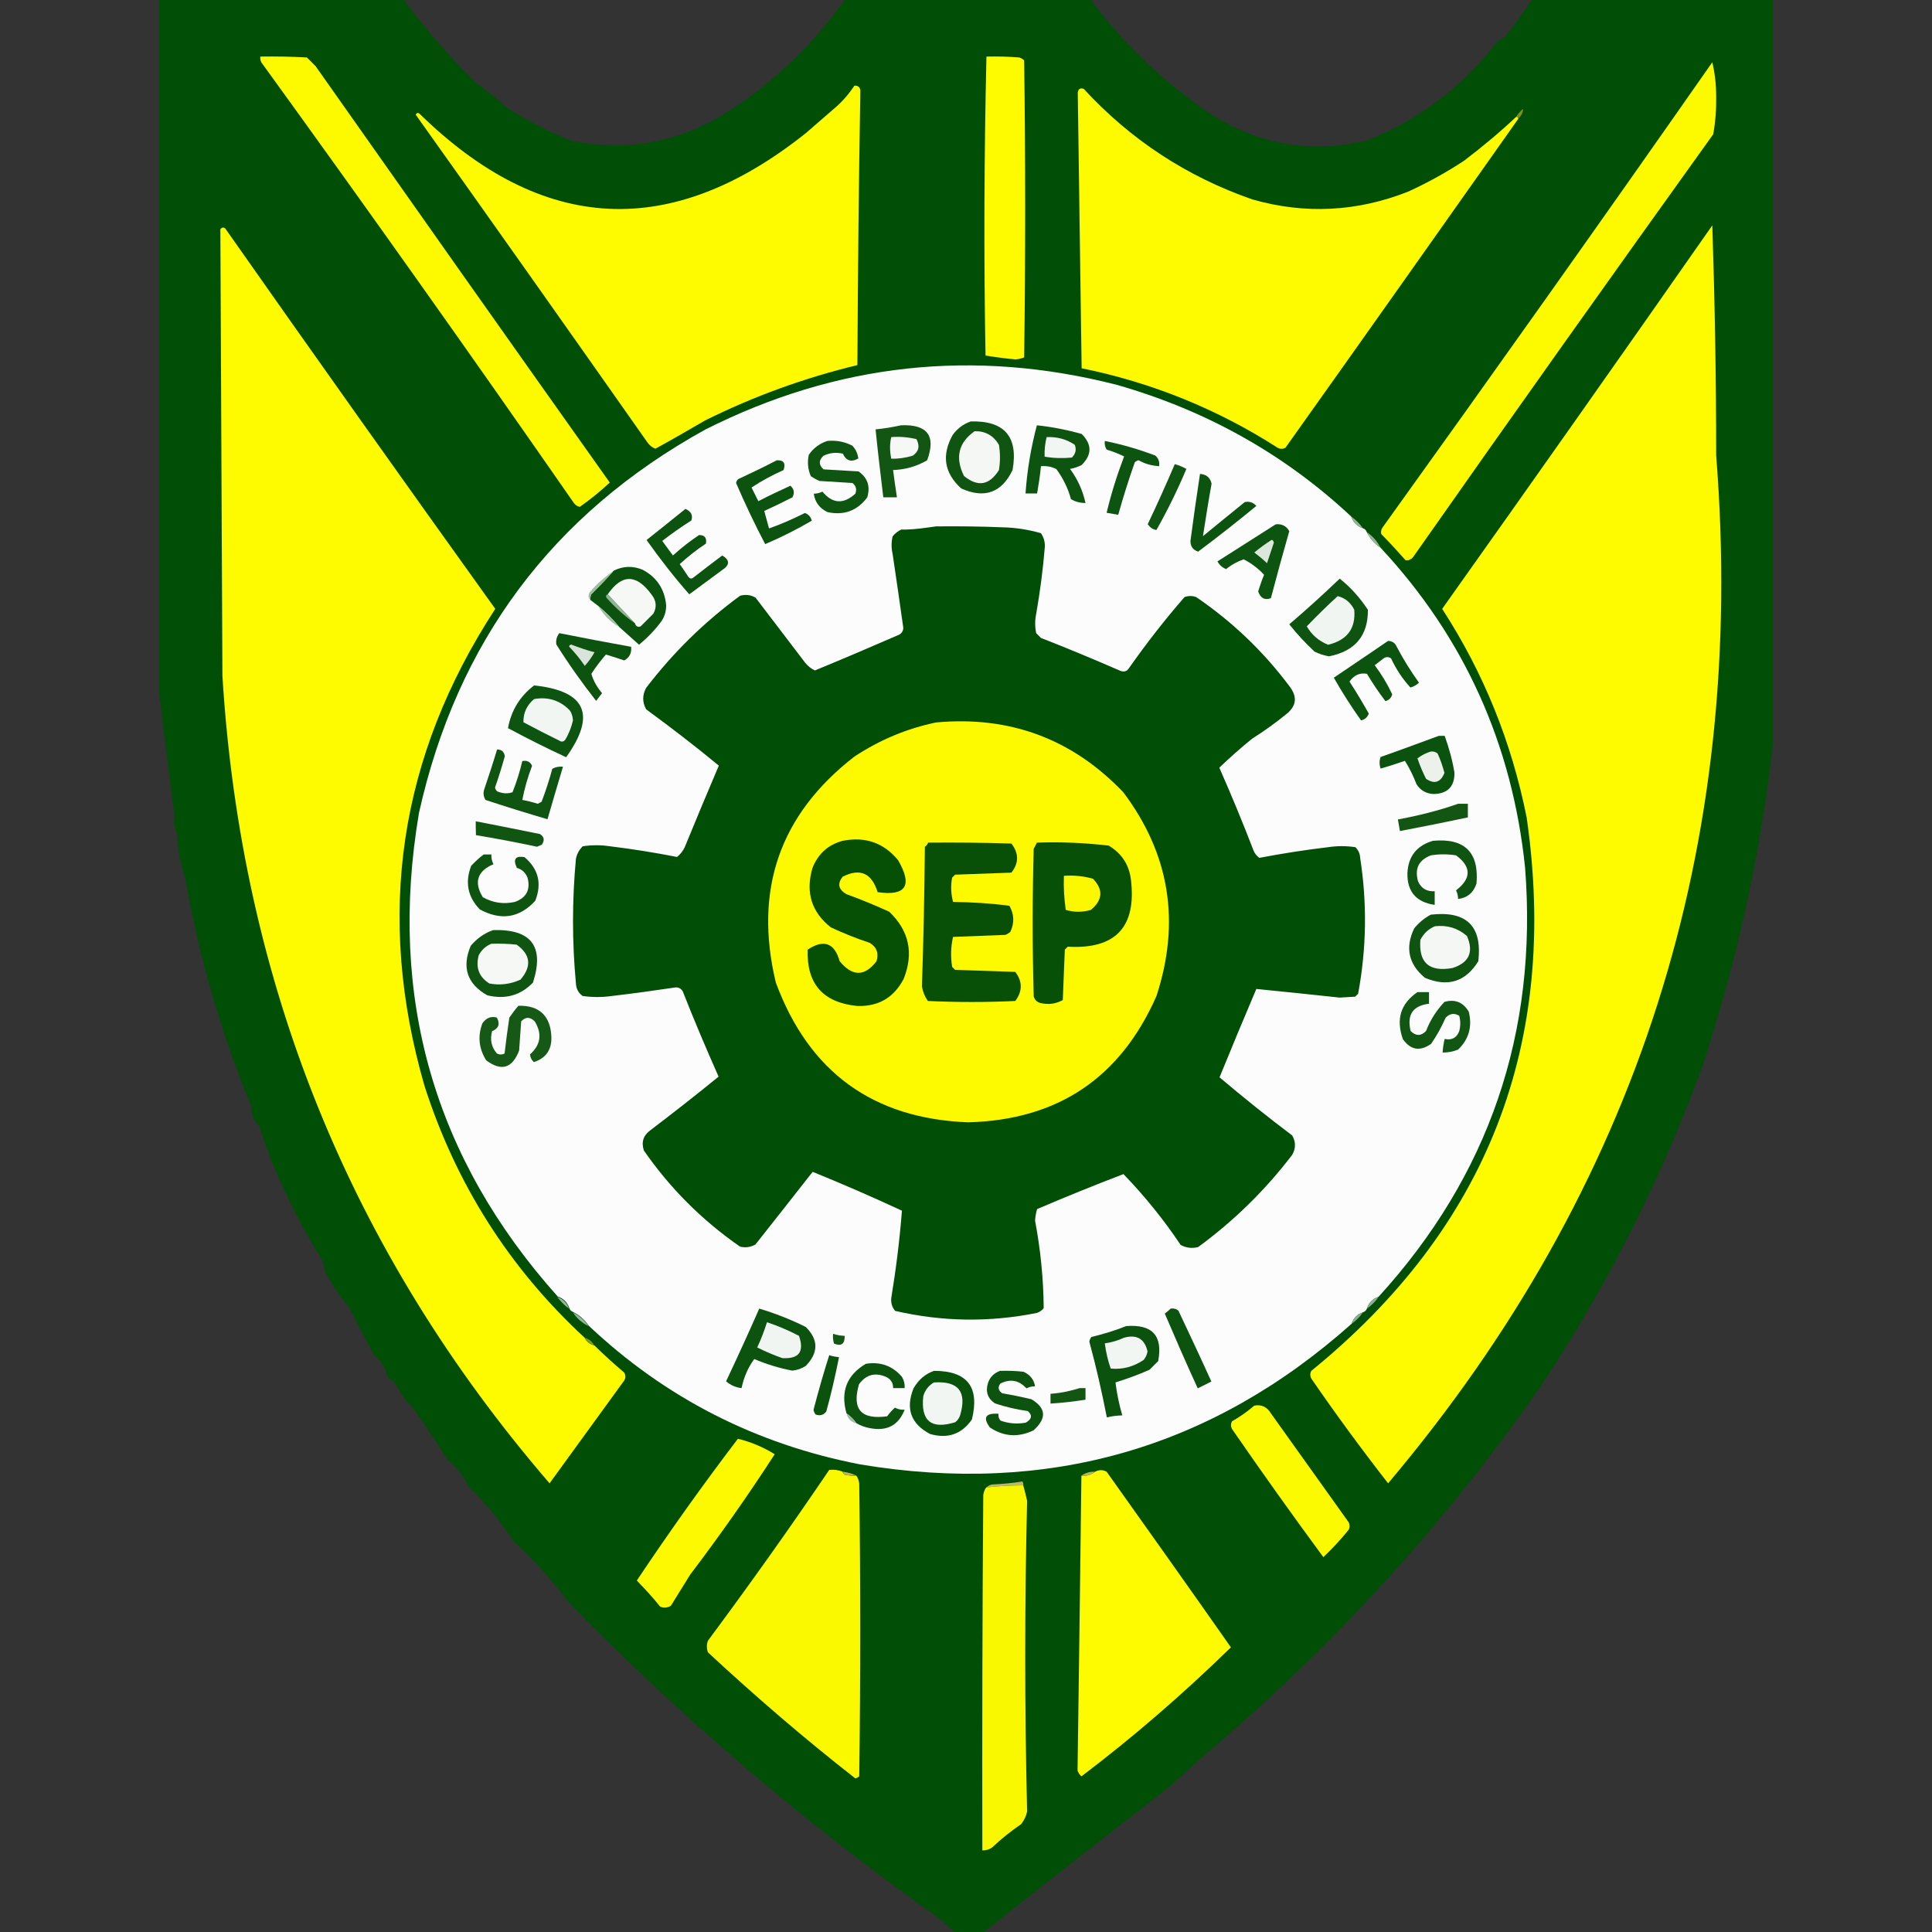 <?xml version="1.0" encoding="utf-8"?>
<!-- Generator: Adobe Illustrator 27.9.0, SVG Export Plug-In . SVG Version: 6.00 Build 0)  -->
<svg version="1.1" id="Layer_1" xmlns="http://www.w3.org/2000/svg" xmlns:xlink="http://www.w3.org/1999/xlink" x="0px" y="0px"
	 viewBox="0 0 850.4 850.4" style="enable-background:new 0 0 850.4 850.4;" xml:space="preserve">
<rect x="0" y="0" width="850.4" height="850.4" fill="#333333" stroke="none"/>
<style type="text/css">
	.st0{fill-rule:evenodd;clip-rule:evenodd;fill:#014E06;}
	.st1{fill-rule:evenodd;clip-rule:evenodd;fill:#FDFA00;}
	.st2{fill-rule:evenodd;clip-rule:evenodd;fill:#FEFB00;}
	.st3{fill-rule:evenodd;clip-rule:evenodd;fill:#7D911F;}
	.st4{fill-rule:evenodd;clip-rule:evenodd;fill:#FBFCFB;}
	.st5{fill-rule:evenodd;clip-rule:evenodd;fill:#0F5411;}
	.st6{fill-rule:evenodd;clip-rule:evenodd;fill:#0E5411;}
	.st7{fill-rule:evenodd;clip-rule:evenodd;fill:#135614;}
	.st8{fill-rule:evenodd;clip-rule:evenodd;fill:#F4F7F4;}
	.st9{fill-rule:evenodd;clip-rule:evenodd;fill:#F6F8F6;}
	.st10{fill-rule:evenodd;clip-rule:evenodd;fill:#F2F6F2;}
	.st11{fill-rule:evenodd;clip-rule:evenodd;fill:#0F5512;}
	.st12{fill-rule:evenodd;clip-rule:evenodd;fill:#0D5310;}
	.st13{fill-rule:evenodd;clip-rule:evenodd;fill:#105512;}
	.st14{fill-rule:evenodd;clip-rule:evenodd;fill:#0C530F;}
	.st15{fill-rule:evenodd;clip-rule:evenodd;fill:#0B530F;}
	.st16{fill-rule:evenodd;clip-rule:evenodd;fill:#94B597;}
	.st17{fill-rule:evenodd;clip-rule:evenodd;fill:#DBE6DC;}
	.st18{fill-rule:evenodd;clip-rule:evenodd;fill:#0A520E;}
	.st19{fill-rule:evenodd;clip-rule:evenodd;fill:#0E5410;}
	.st20{fill-rule:evenodd;clip-rule:evenodd;fill:#9FBBA1;}
	.st21{fill-rule:evenodd;clip-rule:evenodd;fill:#93B395;}
	.st22{fill-rule:evenodd;clip-rule:evenodd;fill:#F1F5F2;}
	.st23{fill-rule:evenodd;clip-rule:evenodd;fill:#A1BDA3;}
	.st24{fill-rule:evenodd;clip-rule:evenodd;fill:#D8E4D9;}
	.st25{fill-rule:evenodd;clip-rule:evenodd;fill:#0F5511;}
	.st26{fill-rule:evenodd;clip-rule:evenodd;fill:#ECF1EC;}
	.st27{fill-rule:evenodd;clip-rule:evenodd;fill:#115513;}
	.st28{fill-rule:evenodd;clip-rule:evenodd;fill:#065006;}
	.st29{fill-rule:evenodd;clip-rule:evenodd;fill:#065007;}
	.st30{fill-rule:evenodd;clip-rule:evenodd;fill:#085007;}
	.st31{fill-rule:evenodd;clip-rule:evenodd;fill:#FBF802;}
	.st32{fill-rule:evenodd;clip-rule:evenodd;fill:#F5F8F5;}
	.st33{fill-rule:evenodd;clip-rule:evenodd;fill:#115613;}
	.st34{fill-rule:evenodd;clip-rule:evenodd;fill:#165816;}
	.st35{fill-rule:evenodd;clip-rule:evenodd;fill:#94B598;}
	.st36{fill-rule:evenodd;clip-rule:evenodd;fill:#8DB091;}
	.st37{fill-rule:evenodd;clip-rule:evenodd;fill:#0B530E;}
	.st38{fill-rule:evenodd;clip-rule:evenodd;fill:#89AD8D;}
	.st39{fill-rule:evenodd;clip-rule:evenodd;fill:#F0F5F1;}
	.st40{fill-rule:evenodd;clip-rule:evenodd;fill:#0B520E;}
	.st41{fill-rule:evenodd;clip-rule:evenodd;fill:#135715;}
	.st42{fill-rule:evenodd;clip-rule:evenodd;fill:#7B9B1A;}
	.st43{fill-rule:evenodd;clip-rule:evenodd;fill:#08520C;}
	.st44{fill-rule:evenodd;clip-rule:evenodd;fill:#FCFA00;}
	.st45{fill-rule:evenodd;clip-rule:evenodd;fill:#9CBA9E;}
	.st46{fill-rule:evenodd;clip-rule:evenodd;fill:#FCF900;}
	.st47{fill-rule:evenodd;clip-rule:evenodd;fill:#FBF900;}
	.st48{fill-rule:evenodd;clip-rule:evenodd;fill:#BAB359;}
	.st49{fill-rule:evenodd;clip-rule:evenodd;fill:#BBB45C;}
	.st50{fill-rule:evenodd;clip-rule:evenodd;fill:#BBB771;}
	.st51{fill-rule:evenodd;clip-rule:evenodd;fill:#FAF800;}
</style>
<g>
	<g>
		<path class="st0" d="M680.3-2.5c0.9,0,1.7,0,2.6,0c32.3,0.9,64.8,1.1,97.4,0.9c0,109.9,0,219.9,0,329.8
			c-5.5,48.3-15.9,95.6-31.2,141.8c-18.1,49.4-41.7,96.1-70.9,140.1c-41.7,60-90.5,113.7-146.5,161.1c-5.7,5.1-11.4,10.2-17.1,15.4
			c-28.4,22-56.5,44-84.6,66.2c-2.6,0-5.1,0-7.7,0c-2.7-2.8-5.5-5.5-8.5-8.1C355.1,803.2,300.5,756.7,250,705
			c-7-9.6-15-18.4-23.9-26.5c-5.6-8.7-12.2-16.7-19.7-23.9c-2.2-4.7-5.3-8.7-9.4-12c-4.9-7.8-10-15.5-15.4-23.1
			c-3.1-2.8-5.5-6.2-7.3-10.3c-1.4-1-2.7-2.1-3.8-3.4c-0.9-3.9-2.9-7-6-9.4c-3.7-7.1-7.4-14.3-11.1-21.4c-4.1-4.7-7.5-9.8-10.3-15.4
			c-0.3-1.4-0.6-2.8-0.9-4.3c-6.4-10.2-12.1-20.7-17.1-31.6c-4.3-9-8-18.4-11.1-28.2c-2.4-2.3-3.5-5.2-3.4-8.5
			c-13.4-32.4-23.1-66-29.1-100.8c-2.2-6-3.4-12.3-3.4-18.8c-1.4-2.7-1.8-5.4-1.3-8.1c-2.4-18.5-4.7-36.8-6.8-55.1
			c0-102,0-203.9,0-305.9c35.6-0.1,71.2,0,106.8,0.4c9.8,13.2,20.6,25.8,32.5,37.6c4.8,3.4,9.4,7.1,13.7,11.1
			c9,5.6,18.4,10.5,28.2,14.5c23.7,4.8,45.9,1.1,66.6-11.1c21.1-13.1,38.9-29.8,53.4-50c1-1.2,2.3-1.9,3.8-2.1
			c34.7-0.6,69.5-0.6,104.2,0c15.2,20.6,33.5,38,54.7,52.1c20.9,13,43.4,16.7,67.5,11.1c23.1-9.1,42.1-23.5,57.3-43.2
			c1.2-1,2.5-1.8,3.8-2.6c4-4.9,7.7-10,11.1-15.4C675.8-0.8,677.9-1.9,680.3-2.5z"/>
	</g>
	<g>
		<path class="st1" d="M114.6,24.9c6.8-0.1,13.7,0,20.5,0.4c1.3,1.3,2.6,2.6,3.8,3.8c43.1,61.2,86.2,122.3,129.5,183.3
			c-4.2,3.9-8.6,7.5-13.2,10.7c-1.1-0.2-1.9-0.8-2.6-1.7c-45.2-65.1-91.1-129.8-137.6-194C114.6,26.6,114.5,25.8,114.6,24.9z"/>
	</g>
	<g>
		<path class="st2" d="M434.2,24.9c4.9-0.1,9.7,0,14.5,0.4c0.8,0.3,1.5,0.7,2.1,1.3c0.6,43.6,0.6,87.2,0,130.7
			c-1.2,0.5-2.5,0.8-3.8,0.9c-4.5-0.4-8.9-1-13.2-1.7C433,112.5,433.2,68.7,434.2,24.9z"/>
	</g>
	<g>
		<path class="st1" d="M753.7,27.4c1.1,4.7,1.7,9.6,1.7,15c0.1,5.6-0.3,11.2-1.3,16.7c-44.2,61.6-88.1,123.4-131.6,185.4
			c-1,1.6-2.2,2.3-3.8,2.1c-3.5-3.9-7-7.8-10.7-11.5c-0.3-1.2,0-2.3,0.9-3.4C657.6,163.9,705.9,95.8,753.7,27.4z"/>
	</g>
	<g>
		<path class="st2" d="M376.1,37.7c1.5-0.1,2.4,0.6,2.6,2.1c-0.7,40.3-1.1,80.6-1.3,120.9c-23.2,5.6-45.6,13.7-67.1,24.4
			c-7.2,4.2-14.5,8.4-21.8,12.4c-1.4-0.5-2.5-1.4-3.4-2.6C251.2,146.7,217.2,98.5,183,50.5c0.4-0.9,1-1,1.7-0.4
			c54.1,52.9,110.8,55.7,170,8.5c4.3-3.7,8.5-7.4,12.8-11.1C370.9,44.6,373.7,41.3,376.1,37.7z"/>
	</g>
	<g>
		<path class="st2" d="M667.4,51.4c0.6,0,0.9,0.3,0.9,0.9c-34.1,48.3-68.2,96.6-102.5,144.8c-1.1,0.6-2.3,0.6-3.4,0
			c-26.5-17-55.3-28.7-86.3-35c-0.6-40.4-1.1-80.9-1.7-121.3c0.2-1.7,1.1-2.2,2.6-1.7c20.7,22.5,45.5,38.7,74.3,48.7
			c23.2,6.6,46,5.4,68.4-3.4c8.6-3.9,16.9-8.5,24.8-13.7C652.5,64.6,660.2,58.2,667.4,51.4z"/>
	</g>
	<g>
		<path class="st3" d="M668.3,52.2c0-0.6-0.3-0.9-0.9-0.9c0.8-1.2,1.8-2.4,3-3.4C670.4,49.6,669.6,51,668.3,52.2z"/>
	</g>
	<g>
		<path class="st2" d="M753.7,99.2c1.1,33.5,1.7,67.2,1.7,101.3c13.6,171.4-34.5,322.2-144.4,452.4c-11.7-15-23-30.4-33.8-46.1
			c-0.6-1.1-0.6-2.3,0-3.4c77.5-63,109.1-144.2,94.8-243.5c-6.6-33.1-18.9-63.7-37.2-91.9C674.7,211.8,714.3,155.6,753.7,99.2z"/>
	</g>
	<g>
		<path class="st2" d="M257.3,588.8c0.9,1.8,2.4,2.9,4.3,3.4c4.2,4.1,8.6,8.1,13.2,12c0.6,1.1,0.6,2.3,0,3.4
			c-11,15.1-21.9,30.2-32.9,45.3c-87.7-101.8-135.7-220.3-144-355.5c-0.3-65.5-0.6-131-0.9-196.5c0.6-0.8,1.3-1,2.1-0.4
			C138.5,156.6,178.1,212.4,218,268c-42.4,65-52.8,134.9-31.2,209.8C200.6,521,224.1,558.1,257.3,588.8z"/>
	</g>
	<g>
		<path class="st4" d="M594.8,227.4c0.9,2.6,2.6,4.3,5.1,5.1c0.9,0.3,1.4,0.9,1.7,1.7c1.4,2.8,3.4,5.1,6,6.8
			c36.9,39.6,58.1,86.6,63.7,141c5.6,72.5-15.9,135.5-64.5,188.8c-2.6,0.9-4.3,2.6-5.1,5.1c-0.3,0.9-0.9,1.4-1.7,1.7
			c-2.6,0.9-4.3,2.6-5.1,5.1c-61.7,55-133.8,75.6-216.2,61.9c-46-8.9-85.9-29.3-119.6-61.1c-1.8-2.6-4-4.6-6.8-6
			c-0.9-0.3-1.4-0.9-1.7-1.7c-0.9-2.6-2.6-4.3-5.1-5.1c-54.4-60.8-74.8-131.7-61.1-212.8c16.7-75.3,58.7-131.6,126-168.8
			c57.9-29.2,118.2-35.8,181.2-19.7C530.8,180.6,565.3,199.8,594.8,227.4z"/>
	</g>
	<g>
		<path class="st5" d="M427.3,185.5c14.8-0.4,21,6.7,18.4,21.4c-4.8,10-12.4,12.7-22.6,8.1c-7.5-6.8-8.7-14.6-3.8-23.5
			C421.4,188.6,424.1,186.6,427.3,185.5z"/>
	</g>
	<g>
		<path class="st6" d="M456.4,187.2c6.7,0.7,13.2,2,19.7,3.8c4.6,4.6,4.6,9.1,0,13.7c-1.6,0.8-3.3,1.4-5.1,1.7
			c3.3,4.5,5.6,9.5,6.8,15c-2.3,0-4.4-0.5-6.4-1.7c-1.3-4.8-3.5-9.2-6.4-13.2c-2.1-1.1-4.4-1.5-6.8-1.3c-0.4,4-1,8-1.7,12
			c-1.7,0-3.4,0-5.1,0C452.1,207,453.8,197,456.4,187.2z"/>
	</g>
	<g>
		<path class="st7" d="M396.6,187.2c11.6-0.5,15.5,4.6,11.5,15.4c-4.6,2.7-9.6,4.1-15,4.3c0.5,4,1.1,8,1.7,12c-2,0-4,0-6,0
			c-1.2-10-2.4-19.9-3.4-29.9C389.3,188.6,393,188,396.6,187.2z"/>
	</g>
	<g>
		<path class="st8" d="M429,189.8c4.7-0.1,8.3,1.9,10.7,6c0.6,3.7,0.6,7.4,0,11.1c-4.2,6.7-9.3,7.6-15.4,2.6
			C420.3,201.4,421.9,194.8,429,189.8z"/>
	</g>
	<g>
		<path class="st9" d="M392.3,192.4c3.7-0.3,7.4,0,11.1,0.9c1.6,3.1,1,5.5-1.7,7.3c-3.1,0.9-6.2,1.4-9.4,1.3
			C391.6,198.5,391.6,195.4,392.3,192.4z"/>
	</g>
	<g>
		<path class="st10" d="M460.7,192.4c4.6-0.2,8.7,0.9,12.4,3.4c0.8,2.2,0.3,4-1.3,5.6c-4,0.4-8,0.3-12-0.4
			C459.7,198,460,195.1,460.7,192.4z"/>
	</g>
	<g>
		<path class="st6" d="M486.3,194.1c7.6,1.5,15,3.7,22.2,6.4c1.4,1.2,2,2.8,1.7,4.7c-3.2-0.2-6.2-1-9-2.6c-0.7,0.1-1.2,0.4-1.7,0.9
			c-2.7,7.6-5.1,15.3-7.3,23.1c-1.7-0.3-3.4-0.6-5.1-0.9c2-8.4,4.6-16.7,7.7-24.8c-2.5-1.2-5-2.2-7.7-3
			C486.4,196.7,486.1,195.5,486.3,194.1z"/>
	</g>
	<g>
		<path class="st11" d="M364.1,194.1c3.9-0.4,7.7,0.3,11.1,2.1c1.5,1.6,2.3,3.4,2.6,5.6c-3.1,1.8-5.4,1-6.8-2.1
			c-3-0.7-5.8-0.4-8.5,0.9c-2.2,2-2.2,4,0,6c5.1,0.3,10.3,0.6,15.4,0.9c4,2.8,5.3,6.6,3.8,11.5c-4.4,5.8-10.2,8-17.5,6.4
			c-3.5-1.7-5.5-4.4-6-8.1c1.3,0,2.6-0.3,3.8-0.9c4.5,5.4,9.3,5.6,14.5,0.9c0.7-1.9,0.3-3.5-1.3-4.7c-4.8-0.3-9.7-0.6-14.5-0.9
			c-1.4-0.6-2.6-1.3-3.8-2.1c-1.3-3-1.6-6.2-0.9-9.4C358.1,197.1,360.9,195.2,364.1,194.1z"/>
	</g>
	<g>
		<path class="st12" d="M341.9,202.6c3.1-0.1,4,1.3,3,4.3c-4.9,2.2-9.6,4.7-14.1,7.7c1,2,2,4,3,6c4.6-2.4,9.3-4.6,14.1-6.8
			c1.7,1.5,1.9,3.2,0.9,5.1c-4.1,2.1-8.2,4.1-12.4,6c0.7,2.5,1.4,5.1,2.1,7.7c5.4-1.9,10.6-4.2,15.8-6.8c1.6,0.6,2.6,1.7,3,3.4
			c-6.5,3.8-13.4,7.3-20.5,10.3c-4.6-8.8-8.9-17.8-12.8-26.9c0.1-0.7,0.4-1.2,0.9-1.7C330.7,208.2,336.4,205.5,341.9,202.6z"/>
	</g>
	<g>
		<path class="st13" d="M517.1,204.3c1.8,0.5,3.5,1.2,5.1,2.1c-3.9,9.3-8.3,18.3-13.2,26.9c-1.7-0.3-2.9-1.2-3.8-2.6
			C509.3,222.1,513.3,213.2,517.1,204.3z"/>
	</g>
	<g>
		<path class="st14" d="M528.2,208.6c2.8,0.2,4.5,1.6,5.1,4.3c-1.4,7.7-2.6,15.4-3.8,23.1c6.1-5,12.2-10,18.4-15
			c2-0.4,3.7,0.1,5.1,1.7c-8.4,6.9-16.9,13.6-25.6,20.1c-2.3-0.7-3.4-2.3-3.4-4.7C525.3,228.2,526.7,218.4,528.2,208.6z"/>
	</g>
	<g>
		<path class="st15" d="M301.7,224c2.5,1.1,3.4,2.8,2.6,5.1c-4.4,2.8-8.7,5.8-12.8,9c1.6,2.1,3.1,4.3,4.7,6.4
			c3.6-3.3,7.5-6.3,11.5-9c2.5,0,3.5,1.3,3,3.8c-4.1,2.7-7.9,5.7-11.5,9c1.3,1.9,2.6,3.7,3.8,5.6c0.6,0.8,1.3,1,2.1,0.4
			c4.3-3.3,8.5-6.6,12.8-9.8c3.4,2,3.4,4.2,0,6.4c-4.8,3.6-9.7,7.1-14.5,10.7c-6.7-7.6-12.9-15.6-18.8-23.9
			C290.4,233.1,296.1,228.5,301.7,224z"/>
	</g>
	<g>
		<path class="st16" d="M594.8,227.4c2,1.4,3.7,3.1,5.1,5.1C597.4,231.7,595.7,229.9,594.8,227.4z"/>
	</g>
	<g>
		<path class="st6" d="M561.5,230.8c2.7-0.3,4.7,0.7,6,3c-2.8,9.8-5.5,19.6-8.1,29.5c-2.7,1-4.6,0-5.6-3c0.8-2.5,1.6-4.9,2.6-7.3
			c-2.6-2.8-5.6-5.1-9-6.8c-2.8,1-5.4,2.4-7.7,4.3c-1.7-0.7-3-1.8-3.8-3.4C544.5,241.6,553,236.2,561.5,230.8z"/>
	</g>
	<g>
		<path class="st0" d="M412,231.7c9.7-0.1,19.4,0,29.1,0.4c5.8,0.1,11.5,1,17.1,2.6c1.2,1.8,1.8,3.8,1.7,6
			c-0.8,9.9-2.1,19.7-3.8,29.5c-0.6,2.8-0.6,5.7,0,8.5c0.7,0.7,1.4,1.4,2.1,2.1c11.8,4.6,23.5,9.5,35,14.5c1.6,0.6,2.9,0.2,3.8-1.3
			c7.6-10.8,15.7-21.2,24.4-31.2c1.7-0.6,3.4-0.6,5.1,0c16,10.9,29.8,24.1,41.4,39.7c3.1,4.3,2.7,8.1-1.3,11.5
			c-4.9,4-10,7.7-15.4,11.1c-5.1,4.1-9.9,8.4-14.5,12.8c5.3,12,10.3,24.1,15,36.3c0.5,1.4,1.4,2.5,2.6,3.4c10-1.9,20.1-3.5,30.3-4.7
			c4-0.6,8-0.6,12,0c1.3,1.3,2,2.8,2.1,4.7c3.1,20,2.8,39.9-0.9,59.8c-0.4,0.4-0.9,0.9-1.3,1.3c-2.3,0.1-4.6,0.3-6.8,0.4
			c-12.3-1.3-24.5-2.6-36.7-3.8c-5.5,12.9-10.9,25.9-16.2,38.9c10.4,8.8,21.1,17.4,32,25.6c1.6,2.8,1.6,5.7,0,8.5
			c-11.9,15.6-25.7,29.1-41.4,40.6c-2.7,0.7-5.2,0.4-7.7-0.9c-7.5-11.2-15.9-21.6-25.2-31.2c-12.8,4.9-25.4,10-38,15.4
			c-0.5,1.7-0.8,3.4-0.9,5.1c2.4,12.7,3.7,25.5,3.8,38.5c-0.8,1-1.8,1.7-3,2.1c-20.9,4.2-41.7,3.9-62.4-0.9
			c-1.3-1.6-1.9-3.4-1.7-5.6c2.1-12.8,3.7-25.6,4.7-38.5c-12.9-6-26-11.7-39.3-17.1c-8.4,10.7-16.8,21.4-25.2,32
			c-2.2,1.2-4.4,1.5-6.8,0.9c-16.7-11.6-30.8-25.7-42.3-42.3c-1.2-3.8-0.2-6.7,3-9c10.1-7.7,20.1-15.5,29.9-23.5
			c-5.5-12.4-10.8-24.9-15.8-37.6c-0.7-1.1-1.7-1.7-3-1.7c-9.4,1.4-18.8,2.7-28.2,3.8c-4.3,0.6-8.5,0.6-12.8,0
			c-1.9-1.3-2.9-3.2-3-5.6c-1.7-18.2-1.7-36.5,0-54.7c0.4-2.2,1.4-4,3-5.6c4-0.6,8-0.6,12,0c9.9,1.2,19.8,2.8,29.5,4.7
			c1.5-1.2,2.6-2.6,3.4-4.3c4.9-12,9.9-23.9,15-35.9c-10.4-8.6-21.1-16.8-32-24.8c-1.7-3.1-1.7-6.3,0-9.4
			c11.9-15.6,25.7-29.1,41.4-40.6c2.4-0.6,4.7-0.4,6.8,0.9c7.3,9.5,14.5,19.1,21.8,28.6c1.2,1.5,2.6,2.6,4.3,3.4
			c12.4-5.1,24.8-10.4,37.2-15.8c1.1-0.7,1.7-1.7,1.7-3c-1.5-10.8-3.1-21.7-4.7-32.5c-0.6-2.6-0.6-5.1,0-7.7c1-1.3,2.3-2.3,3.8-3
			C401.8,233.2,407,232.4,412,231.7z"/>
	</g>
	<g>
		<path class="st16" d="M601.6,234.2c2.6,1.8,4.6,4,6,6.8C605,239.3,603,237,601.6,234.2z"/>
	</g>
	<g>
		<path class="st17" d="M559.8,237.6c0.5,0.2,0.8,0.6,0.9,1.3c-1,3-2,6-3,9c-1.8-1.7-3.6-3.2-5.6-4.7
			C554.6,241.1,557.1,239.3,559.8,237.6z"/>
	</g>
	<g>
		<path class="st18" d="M272.7,276.1c-2.8-3.4-6-6.6-9.4-9.4c-1.1-0.9-2.3-1.7-3.4-2.6c-0.1-0.9,0-1.8,0.4-2.6
			c3.4-3.3,6.7-6.7,9.8-10.3c4.2-2.1,8.5-2.2,12.8-0.4c6.2,3.3,9.6,8.5,10.3,15.4c0.1,2.7-0.6,5.1-2.1,7.3
			c-2.8,3.8-6.1,7.2-9.8,10.3C278.4,281.2,275.5,278.6,272.7,276.1z"/>
	</g>
	<g>
		<path class="st9" d="M279.5,274.4c-4-4.3-8-8.5-12-12.8c6.2-9,12.6-9,19.2,0c2.2,2.7,2.5,5.6,0.9,8.5c-1.9,1.9-3.7,3.7-5.6,5.6
			C280.8,276.2,279.9,275.7,279.5,274.4z"/>
	</g>
	<g>
		<path class="st19" d="M589.7,254.7c4.8,3.8,8.9,8.4,12.4,13.7c0.1,11.4-5.6,18.2-17.1,20.5c-2.3-0.4-4.4-1.1-6.4-2.1
			c-4-3.7-7.7-7.7-11.1-12C575.1,268.3,582.5,261.6,589.7,254.7z"/>
	</g>
	<g>
		<path class="st20" d="M270.1,251.3c-3.1,3.5-6.4,6.9-9.8,10.3c-0.4,0.8-0.6,1.7-0.4,2.6c-0.9-0.9-1.1-2.1-0.4-3.4
			C262.6,257.1,266.2,253.9,270.1,251.3z"/>
	</g>
	<g>
		<path class="st21" d="M267.5,261.6c4,4.3,8,8.5,12,12.8c-4.5-3.2-8.6-6.9-12.4-11.1C266.5,262.5,266.7,261.9,267.5,261.6z"/>
	</g>
	<g>
		<path class="st22" d="M588.8,262.4c3.3,0.8,5.7,2.8,7.3,6c0.7,8.3-3.2,13.4-11.5,15.4c-4-1.6-7.2-4.3-9.4-8.1
			C579.6,271.1,584.1,266.7,588.8,262.4z"/>
	</g>
	<g>
		<path class="st23" d="M263.3,266.7c3.4,2.8,6.6,6,9.4,9.4C268.7,273.8,265.6,270.7,263.3,266.7z"/>
	</g>
	<g>
		<path class="st14" d="M246.2,278.7c10.5,2.1,21.1,4.1,31.6,6c0.3,2.7-0.7,4.7-3,6c-2.7-0.9-5.4-1.8-8.1-2.6
			c-2.3,2.7-4.5,5.5-6.4,8.5c0.9,3.1,2.5,5.9,4.7,8.5c-0.9,1.1-1.7,2.3-2.6,3.4c-6.2-7.9-12.1-16.2-17.5-24.8
			C244.6,281.9,245,280.2,246.2,278.7z"/>
	</g>
	<g>
		<path class="st14" d="M611,282.1c1.8,0.1,3.1,0.9,3.8,2.6c2.9,5.5,6.2,10.8,9.8,15.8c-1.1,1-2.4,1.8-3.8,2.1
			c-3.5-3.8-6.3-8.1-8.5-12.8c-1.3-0.9-2.6-0.7-3.8,0.4c-1.1,0.9-2.3,1.7-3.4,2.6c3,4,5.6,8.3,7.7,12.8c-0.4,1.6-1.4,2.6-3,3
			c-2.9-3.8-5.6-7.8-8.1-12c-3.2-0.6-5.7,0.6-7.7,3.4c3,4.6,5.8,9.3,8.5,14.1c-0.6,1.6-1.7,2.6-3.4,3c-4.3-6-8.3-12.3-12-18.8
			C595.1,292.9,603.1,287.5,611,282.1z"/>
	</g>
	<g>
		<path class="st24" d="M250.5,284.6c0.1-0.5,0.3-0.7,0.9-0.9c3.4,1.3,6.8,2.5,10.3,3.4c-1.2,2.1-2.6,4.1-4.3,6
			C255.3,290,253,287.2,250.5,284.6z"/>
	</g>
	<g>
		<path class="st6" d="M235.1,301.7c22.8,2.4,27.5,12.9,14.1,31.6c-8.7-4-17.2-8.3-25.6-12.8C225,312.8,228.8,306.5,235.1,301.7z"/>
	</g>
	<g>
		<path class="st10" d="M235.1,307.7c6.2-1.1,11.5,0.6,15.8,5.1c0.8,1.3,1.2,2.7,1.3,4.3c-0.7,3-1.8,5.9-3.4,8.5
			c-0.7,0.9-1.6,1.1-2.6,0.4c-5.3-2.6-10.6-5.3-15.8-8.1C230.3,313.8,231.9,310.4,235.1,307.7z"/>
	</g>
	<g>
		<path class="st1" d="M412,318c32.6-3,60.1,7.3,82.5,30.8c20.4,27.2,25.2,57.1,14.5,89.7c-15.9,36-43.5,54.5-82.9,55.5
			c-41.8-1.6-70-22.1-84.6-61.5c-9.8-40.8,1.7-74,34.6-99.5C387.2,325.7,399.1,320.7,412,318z"/>
	</g>
	<g>
		<path class="st18" d="M633.3,323.9c0.9,0,1.7,0,2.6,0c1.9,5.3,3.4,10.7,4.3,16.2c0.1,6-2.9,9.2-9,9.4c-3.3-0.1-5.9-1.5-7.7-4.3
			c-1.4-3.7-3.1-7.1-5.1-10.3c-3.6,1.2-7.1,2.4-10.7,3.4c-0.6-1.8-0.6-3.5,0-5.1C616.3,330.2,624.8,327,633.3,323.9z"/>
	</g>
	<g>
		<path class="st25" d="M218.8,329.9c2,0,3.1,1,3.4,3c-1.3,4.6-2.7,9.2-4.3,13.7c0.1,0.7,0.4,1.2,0.9,1.7c2.3,1,4.6,1.2,6.8,0.4
			c1.8-4.5,3.2-9,4.3-13.7c2.1-0.4,3.5,0.3,4.3,2.1c-1.9,4.9-3.3,9.9-4.3,15c2.3,0.4,4.6,1,6.8,1.7c0.6-0.3,1.1-0.6,1.7-0.9
			c1.8-4.8,3.4-9.6,4.7-14.5c1.5-0.8,3-1.1,4.7-0.9c-2.3,7.7-4.6,15.4-6.8,23.1c-9.2-2.7-18.3-5.5-27.3-8.5c-1-1.6-1.1-3.4-0.4-5.1
			C215.2,341.3,217.1,335.6,218.8,329.9z"/>
	</g>
	<g>
		<path class="st26" d="M629.8,330.8c1.1-0.1,2.1,0.1,3,0.9c1.3,2.8,2.2,5.6,3,8.5c-1.7,4.2-4.4,5.1-8.1,2.6c-1.5-2.9-2.7-5.9-3.8-9
			C625.8,332.4,627.7,331.4,629.8,330.8z"/>
	</g>
	<g>
		<path class="st7" d="M641.8,353.8c1.4,0,2.8,0,4.3,0c0,2,0,4,0,6c-9.9,2.1-19.9,4.1-29.9,6c-0.3-1.7-0.6-3.4-0.9-5.1
			C624.4,359,633.3,356.8,641.8,353.8z"/>
	</g>
	<g>
		<path class="st27" d="M209.4,361.5c9.4,1.8,18.8,3.7,28.2,5.6c2,1.2,2.2,2.8,0.9,4.7c-0.7,0.3-1.4,0.6-2.1,0.9
			c-9-1.9-17.9-3.6-26.9-5.1C209.4,365.5,209.4,363.5,209.4,361.5z"/>
	</g>
	<g>
		<path class="st28" d="M370.9,370.1c10-2,18.1,0.9,24.4,8.5c6.5,11.2,3.5,15.9-9,14.1c-2.6-8.4-7.7-10.7-15.4-6.8
			c-2.4,3.1-1.9,5.6,1.7,7.7c6.4,2.3,12.6,4.9,18.8,7.7c8.7,8.3,10.9,18.1,6.4,29.5c-4.3,8.3-11.1,12.3-20.5,12
			c-15.1-1.5-22.3-9.8-21.8-24.8c7.1-4.7,11.8-3,14.1,5.1c5.6,6.8,11,6.8,16.2,0c1.1-3.5,0.1-6.2-3-8.1c-5.8-1.9-11.5-4.2-17.1-6.8
			c-8.5-6.7-11.2-15.4-8.1-26.1C360.1,375.8,364.5,371.8,370.9,370.1z"/>
	</g>
	<g>
		<path class="st29" d="M456.4,370.9c10.6-0.4,21.1,0.1,31.6,1.3c5.7,3.4,9,8.4,9.8,15c2.5,20.9-6.8,30.7-27.8,29.5
			c-0.4,0.4-0.9,0.9-1.3,1.3c-0.3,7.4-0.6,14.8-0.9,22.2c-3.1,1.7-6.3,2.1-9.8,1.3c-1.6-0.4-2.6-1.4-3-3c-0.6-21.6-0.6-43.3,0-64.9
			C455.5,372.6,456,371.8,456.4,370.9z"/>
	</g>
	<g>
		<path class="st5" d="M630.7,370.1c13.9-1.3,20.4,5,19.2,18.8c-1.3,4-4,6.3-8.1,6.8c0-1.3-0.3-2.6-0.9-3.8c6.8-5.2,6.8-10.4,0-15.4
			c-3.7-0.6-7.4-0.6-11.1,0c-5.4,2.1-7.2,5.9-5.6,11.5c1.4,3.1,3.9,4.5,7.3,4.3c0,2,0,4,0,6c-8.2-1.2-12.2-5.9-12-14.1
			C619.9,376.9,623.6,372.2,630.7,370.1z"/>
	</g>
	<g>
		<path class="st30" d="M408.5,370.9c12.3-0.1,24.5,0,36.7,0.4c3.3,4.3,3.3,8.6,0,12.8c-8.3,0.3-16.5,0.6-24.8,0.9
			c-0.4,0.4-0.9,0.9-1.3,1.3c-0.7,3.6-0.5,7.2,0.4,10.7c8.3,0.1,16.6,0.6,24.8,1.7c2.1,3.7,2.3,7.5,0.4,11.5c-0.6,0.5-1.4,1-2.1,1.3
			c-7.7,0.3-15.4,0.6-23.1,0.9c-1,4.3-1.1,8.8-0.4,13.2c0.4,0.4,0.9,0.9,1.3,1.3c8.8,0.3,17.7,0.6,26.5,0.9c3.2,4.2,3.2,8.5,0,12.8
			c-12.8,0.6-25.6,0.6-38.5,0c-1.3-1.9-2.2-4-2.6-6.4c0.7-20.5,1.1-41,1.3-61.5C407.9,372.2,408.3,371.6,408.5,370.9z"/>
	</g>
	<g>
		<path class="st6" d="M212.9,376.1c1.1,0,2.3,0,3.4,0c-0.1,1.5,0.2,2.9,0.9,4.3c-7.1,3-8.7,7.9-4.7,14.5c4.4,2.5,9.1,3.2,14.1,2.1
			c5.1-1.8,7-5.4,5.6-10.7c-0.9-2.2-2.4-3.6-4.7-4.3c-1.8-3.9-0.6-5.4,3.4-4.7c6.1,5.2,7.7,11.6,4.7,19.2c-7,7.6-15.1,8.8-24.4,3.8
			c-5.3-5.5-6.6-11.9-3.8-19.2C209.1,379.3,210.9,377.6,212.9,376.1z"/>
	</g>
	<g>
		<path class="st31" d="M468.3,385.5c4.4-0.3,8.6,0.1,12.8,1.3c4.6,4.8,4.3,9.3-0.9,13.7c-3.8,1.1-7.5,1.1-11.1,0
			C468.4,395.5,468.1,390.5,468.3,385.5z"/>
	</g>
	<g>
		<path class="st19" d="M629.8,402.6c15.7-1.8,22.7,5,20.9,20.5c-5.6,9.1-13.5,11.5-23.5,7.3c-7.2-6-8.8-13.3-4.7-21.8
			C624.7,406,627.1,404,629.8,402.6z"/>
	</g>
	<g>
		<path class="st8" d="M631.6,407.7c5.4-0.6,10.1,0.8,14.1,4.3c3.1,7.1,0.9,11.8-6.4,14.1c-10.2,1.8-14.9-2.3-14.1-12.4
			C626.6,410.9,628.8,408.9,631.6,407.7z"/>
	</g>
	<g>
		<path class="st5" d="M217.1,409.4c16.8-0.5,22.6,7.2,17.5,23.1c-5.5,5.7-12.2,7.5-20.1,5.6c-8.9-5-11.3-12.3-7.3-21.8
			C210,413,213.3,410.7,217.1,409.4z"/>
	</g>
	<g>
		<path class="st32" d="M216.3,415.4c3.7-0.1,7.4,0,11.1,0.4c6.2,4.4,6.7,9.6,1.7,15.4c-4.4,2-8.9,2.6-13.7,1.7
			c-4.6-2.9-6.1-7-4.7-12.4C212,418.1,213.8,416.4,216.3,415.4z"/>
	</g>
	<g>
		<path class="st33" d="M623.9,436.7c1.7,0,3.4,0,5.1,0c0,1.7,0,3.4,0,5.1c-7.1,0.9-9.8,4.8-8.1,12c2.3,2.3,4.6,2.3,6.8,0
			c1.9-4.9,4.6-9.1,8.1-12.8c4.6-1.3,8.2,0.1,10.7,4.3c1.6,6.5,0.1,12.1-4.7,16.7c-2.2,0.9-4.5,1.3-6.8,1.3c0.1-2,0.4-4,0.9-6
			c3.1,0.7,5.3-0.5,6.4-3.4c0.6-2.3,0.6-4.6,0-6.8c-2.2-1.3-4.2-1-6,0.9c-1.8,4.1-3.9,7.9-6.4,11.5c-4.9,3.4-9,2.7-12.4-2.1
			C614.4,448.6,616.5,441.8,623.9,436.7z"/>
	</g>
	<g>
		<path class="st34" d="M228.2,442.7c9.2-0.2,14.1,4.4,14.5,13.7c0.2,5.6-2.4,9.4-7.7,11.1c-1-0.9-1.6-2-1.7-3.4
			c4.7-4.2,5.4-9,2.1-14.5c-2.1-2.1-4.1-2.1-6,0c-0.3,4.3-0.6,8.5-0.9,12.8c-3,7.9-7.9,9.3-14.5,4.3c-3.2-5.1-3.8-10.5-1.7-16.2
			c1.7-2.5,3.8-3.3,6.4-2.6c1.5,2.8,0.8,4.8-2.1,6c-1,3.7-0.3,7,2.1,9.8c1.1,0.6,2.3,0.6,3.4,0c0.6-5.3,1.3-10.5,2.1-15.8
			C225.5,446,226.8,444.3,228.2,442.7z"/>
	</g>
	<g>
		<path class="st35" d="M245.3,570.9c2.6,0.9,4.3,2.6,5.1,5.1C248.5,574.6,246.8,572.9,245.3,570.9z"/>
	</g>
	<g>
		<path class="st36" d="M606.8,570.9c-1.4,2-3.1,3.7-5.1,5.1C602.5,573.4,604.2,571.7,606.8,570.9z"/>
	</g>
	<g>
		<path class="st15" d="M334.2,576c7,2.1,13.9,4.8,20.5,8.1c5.6,5.6,5.6,11.3,0,17.1c-1.8,1.2-3.8,1.9-6,2.1
			c-5.7-1.1-11.3-2.8-16.7-5.1c-2.8,3.8-4.6,8.1-5.6,12.8c-2.6-0.3-4.8-1.3-6.8-3C324.6,597.4,329.5,586.7,334.2,576z"/>
	</g>
	<g>
		<path class="st37" d="M515.3,576c1.3-0.2,2.4,0.1,3.4,0.9c4.9,10.4,9.8,20.8,14.5,31.2c-2,1-4,2-6,3c-5-10.9-9.8-21.9-14.5-32.9
			C513.7,577.4,514.6,576.7,515.3,576z"/>
	</g>
	<g>
		<path class="st16" d="M252.2,577.7c2.8,1.4,5.1,3.4,6.8,6C256.2,582.3,253.9,580.3,252.2,577.7z"/>
	</g>
	<g>
		<path class="st38" d="M599.9,577.7c-1.4,2-3.1,3.7-5.1,5.1C595.7,580.3,597.4,578.6,599.9,577.7z"/>
	</g>
	<g>
		<path class="st39" d="M337.6,582c4.8,1.6,9.5,3.6,14.1,6c2.4,7,0,10.2-7.3,9.8c-3.8-1.3-7.5-2.9-11.1-4.7
			C335,589.5,336.4,585.8,337.6,582z"/>
	</g>
	<g>
		<path class="st40" d="M495.7,583.7c11.5-0.9,16.2,4.2,14.1,15.4c-1.3,1.3-2.6,2.6-3.8,3.8c-4.9,2.2-9.9,4-15,5.6
			c0.6,4.9,1.6,9.7,3,14.5c-2.3,0.1-4.6,0.3-6.8,0.9c-2.2-11.2-4.7-22.3-7.7-33.3c0.1-0.8,0.4-1.5,0.9-2.1
			C485.7,587.2,490.8,585.7,495.7,583.7z"/>
	</g>
	<g>
		<path class="st41" d="M366.7,587.1c1.7,0.6,3.4,0.8,5.1,0.9c0.1,3.6-1.5,4.7-4.7,3.4C366.7,590,366.5,588.6,366.7,587.1z"/>
	</g>
	<g>
		<path class="st42" d="M257.3,588.8c1.9,0.5,3.3,1.6,4.3,3.4C259.6,591.8,258.2,590.6,257.3,588.8z"/>
	</g>
	<g>
		<path class="st10" d="M494.8,588.8c5.6-1.5,9,0.5,10.3,6c-0.2,1.4-0.8,2.7-1.7,3.8c-4.5,3-9.3,4.3-14.5,3.8
			c-1.3-3.6-2.1-7.3-2.6-11.1C489.3,590.9,492.2,590,494.8,588.8z"/>
	</g>
	<g>
		<path class="st18" d="M365,596.5c1.4,0.5,2.8,0.7,4.3,0.9c-1.6,8-3.4,16-5.6,23.9c-1.2,1.6-2.8,2-4.7,1.3
			c-0.5-0.6-0.8-1.3-0.9-2.1C360.2,612.4,362.5,604.4,365,596.5z"/>
	</g>
	<g>
		<path class="st14" d="M376.9,626.4c-1.1-1.7-2.6-3.1-4.3-4.3c-2.7-9.6,0.1-16.8,8.5-21.8c6.3-1,11.6,0.8,15.8,5.6
			c1,1.6,1.4,3.3,1.3,5.1c-1.7,0-3.4,0-5.1,0c0.1-2.1-0.8-3.6-2.6-4.7c-5-2.4-9.2-1.4-12.4,3c-3.2,11,0.9,15.7,12.4,14.1
			c1-1.4,2.2-2.7,3.4-3.8c1.3,0.7,2.8,1,4.3,0.9c-2.7,6.9-7.8,9.6-15.4,8.1C380.7,628.2,378.7,627.5,376.9,626.4z"/>
	</g>
	<g>
		<path class="st14" d="M440.2,603.4c3.4-0.1,6.8,0,10.3,0.4c2.9,1.3,4.6,3.4,5.1,6.4c-1.3,0-2.6,0.3-3.8,0.9
			c-3.3-3.6-7.1-4.3-11.5-2.1c-1.2,1.7-0.9,3.1,0.9,4.3c4.3,0.7,8.6,1.6,12.8,2.6c6.5,3.9,6.8,8.4,0.9,13.7
			c-6.7,3.2-13.1,2.8-19.2-1.3c-3.2-4.4-1.9-6.4,3.8-6c-0.1,1.1,0.1,2.1,0.9,3c3.6,1.3,7.3,1.6,11.1,0.9c2.7-1.5,3-3.3,0.9-5.1
			c-5-0.7-9.8-1.8-14.5-3.4c-3.2-2.2-4.2-5.2-3-9C435.8,606,437.7,604.3,440.2,603.4z"/>
	</g>
	<g>
		<path class="st43" d="M411.1,603.4c14.7,0,20.2,7.1,16.7,21.4c-4.5,6.5-10.6,8.6-18.4,6.4c-8.4-4.4-10.9-11.1-7.3-20.1
			C404.3,607.3,407.2,604.8,411.1,603.4z"/>
	</g>
	<g>
		<path class="st10" d="M411.1,608.5c10.8-0.7,14.6,4.1,11.5,14.5c-0.4,1.2-1.1,2.2-2.1,3c-10.6,3.3-15.3-0.5-14.1-11.5
			C407.2,611.8,408.8,609.8,411.1,608.5z"/>
	</g>
	<g>
		<path class="st7" d="M475.2,611c0.9,0,1.7,0,2.6,0c0,1.7,0,3.4,0,5.1c-5.1,0.8-10.2,1.4-15.4,1.7c0-1.4,0-2.8,0-4.3
			C466.8,613.2,471.1,612.3,475.2,611z"/>
	</g>
	<g>
		<path class="st44" d="M552.1,618.7c3.2-0.6,5.6,0.6,7.3,3.4c11.4,16,22.8,31.9,34.2,47.9c0.6,1.1,0.6,2.3,0,3.4
			c-3.4,4.2-7.1,8.2-11.1,12c-13.7-18.6-27.1-37.4-40.2-56.4c-0.6-1.1-0.6-2.3,0-3.4C545.8,623.6,549.1,621.3,552.1,618.7z"/>
	</g>
	<g>
		<path class="st45" d="M372.6,622.2c1.7,1.1,3.1,2.6,4.3,4.3C374.6,625.9,373.2,624.4,372.6,622.2z"/>
	</g>
	<g>
		<path class="st46" d="M324.8,633.3c5.8,1.4,11.2,3.7,16.2,6.8c-11.7,18.1-24.1,35.7-37.2,53c-2.8,4.6-5.7,9.1-8.5,13.7
			c-1.5,0.9-3,1.1-4.7,0.4c-3.2-4-6.7-7.8-10.3-11.5C294.6,674.3,309.4,653.5,324.8,633.3z"/>
	</g>
	<g>
		<path class="st47" d="M370.9,647.8c0.1,0.5,0.4,1,0.9,1.3c1.7,0.4,3.4,0.6,5.1,0.4c0.7,0.9,1.1,2.1,1.3,3.4c0.6,43,0.6,86,0,129
			c-0.5,0.4-1,0.7-1.7,0.9c-22.4-17.5-44-36.1-64.9-55.5c-0.6-1.7-0.6-3.4,0-5.1c18.4-24.8,36.2-49.8,53.4-75.2
			C367,646.8,369,647,370.9,647.8z"/>
	</g>
	<g>
		<path class="st2" d="M476,649.5c2.3,0.3,4.3-0.3,6-1.7c1.7-0.9,3.5-0.9,5.1,0c18.3,25.7,36.6,51.5,54.7,77.3
			c-20.8,20.3-42.7,39.3-65.8,56.8c-0.8-0.7-1.4-1.6-1.7-2.6C474.9,736.1,475.5,692.8,476,649.5z"/>
	</g>
	<g>
		<path class="st48" d="M370.9,647.8c2.2,0.2,4.2,0.8,6,1.7c-1.7,0.1-3.4,0-5.1-0.4C371.3,648.7,371,648.3,370.9,647.8z"/>
	</g>
	<g>
		<path class="st49" d="M482,647.8c-1.7,1.4-3.7,2-6,1.7C477.8,648.3,479.8,647.7,482,647.8z"/>
	</g>
	<g>
		<path class="st50" d="M450.4,653.8c-5.4,0-10.8,0.3-16.2,0.9c0.7-0.7,1.5-1.1,2.6-1.3c4.5-0.2,8.9-0.6,13.2-1.3
			C450.4,652.6,450.5,653.1,450.4,653.8z"/>
	</g>
	<g>
		<path class="st51" d="M450.4,653.8c0.6,2.2,1.2,4.4,1.7,6.8c-1.1,45.6-1.1,91.1,0,136.7c-0.4,2.1-1.3,3.9-2.6,5.6
			c-4.5,3.1-8.8,6.5-12.8,10.3c-1.3,0.9-2.7,1.3-4.3,1.3c-0.1-52.1,0-104.2,0.4-156.4c0.2-1.3,0.6-2.5,1.3-3.4
			C439.6,654.1,445,653.8,450.4,653.8z"/>
	</g>
</g>
</svg>
